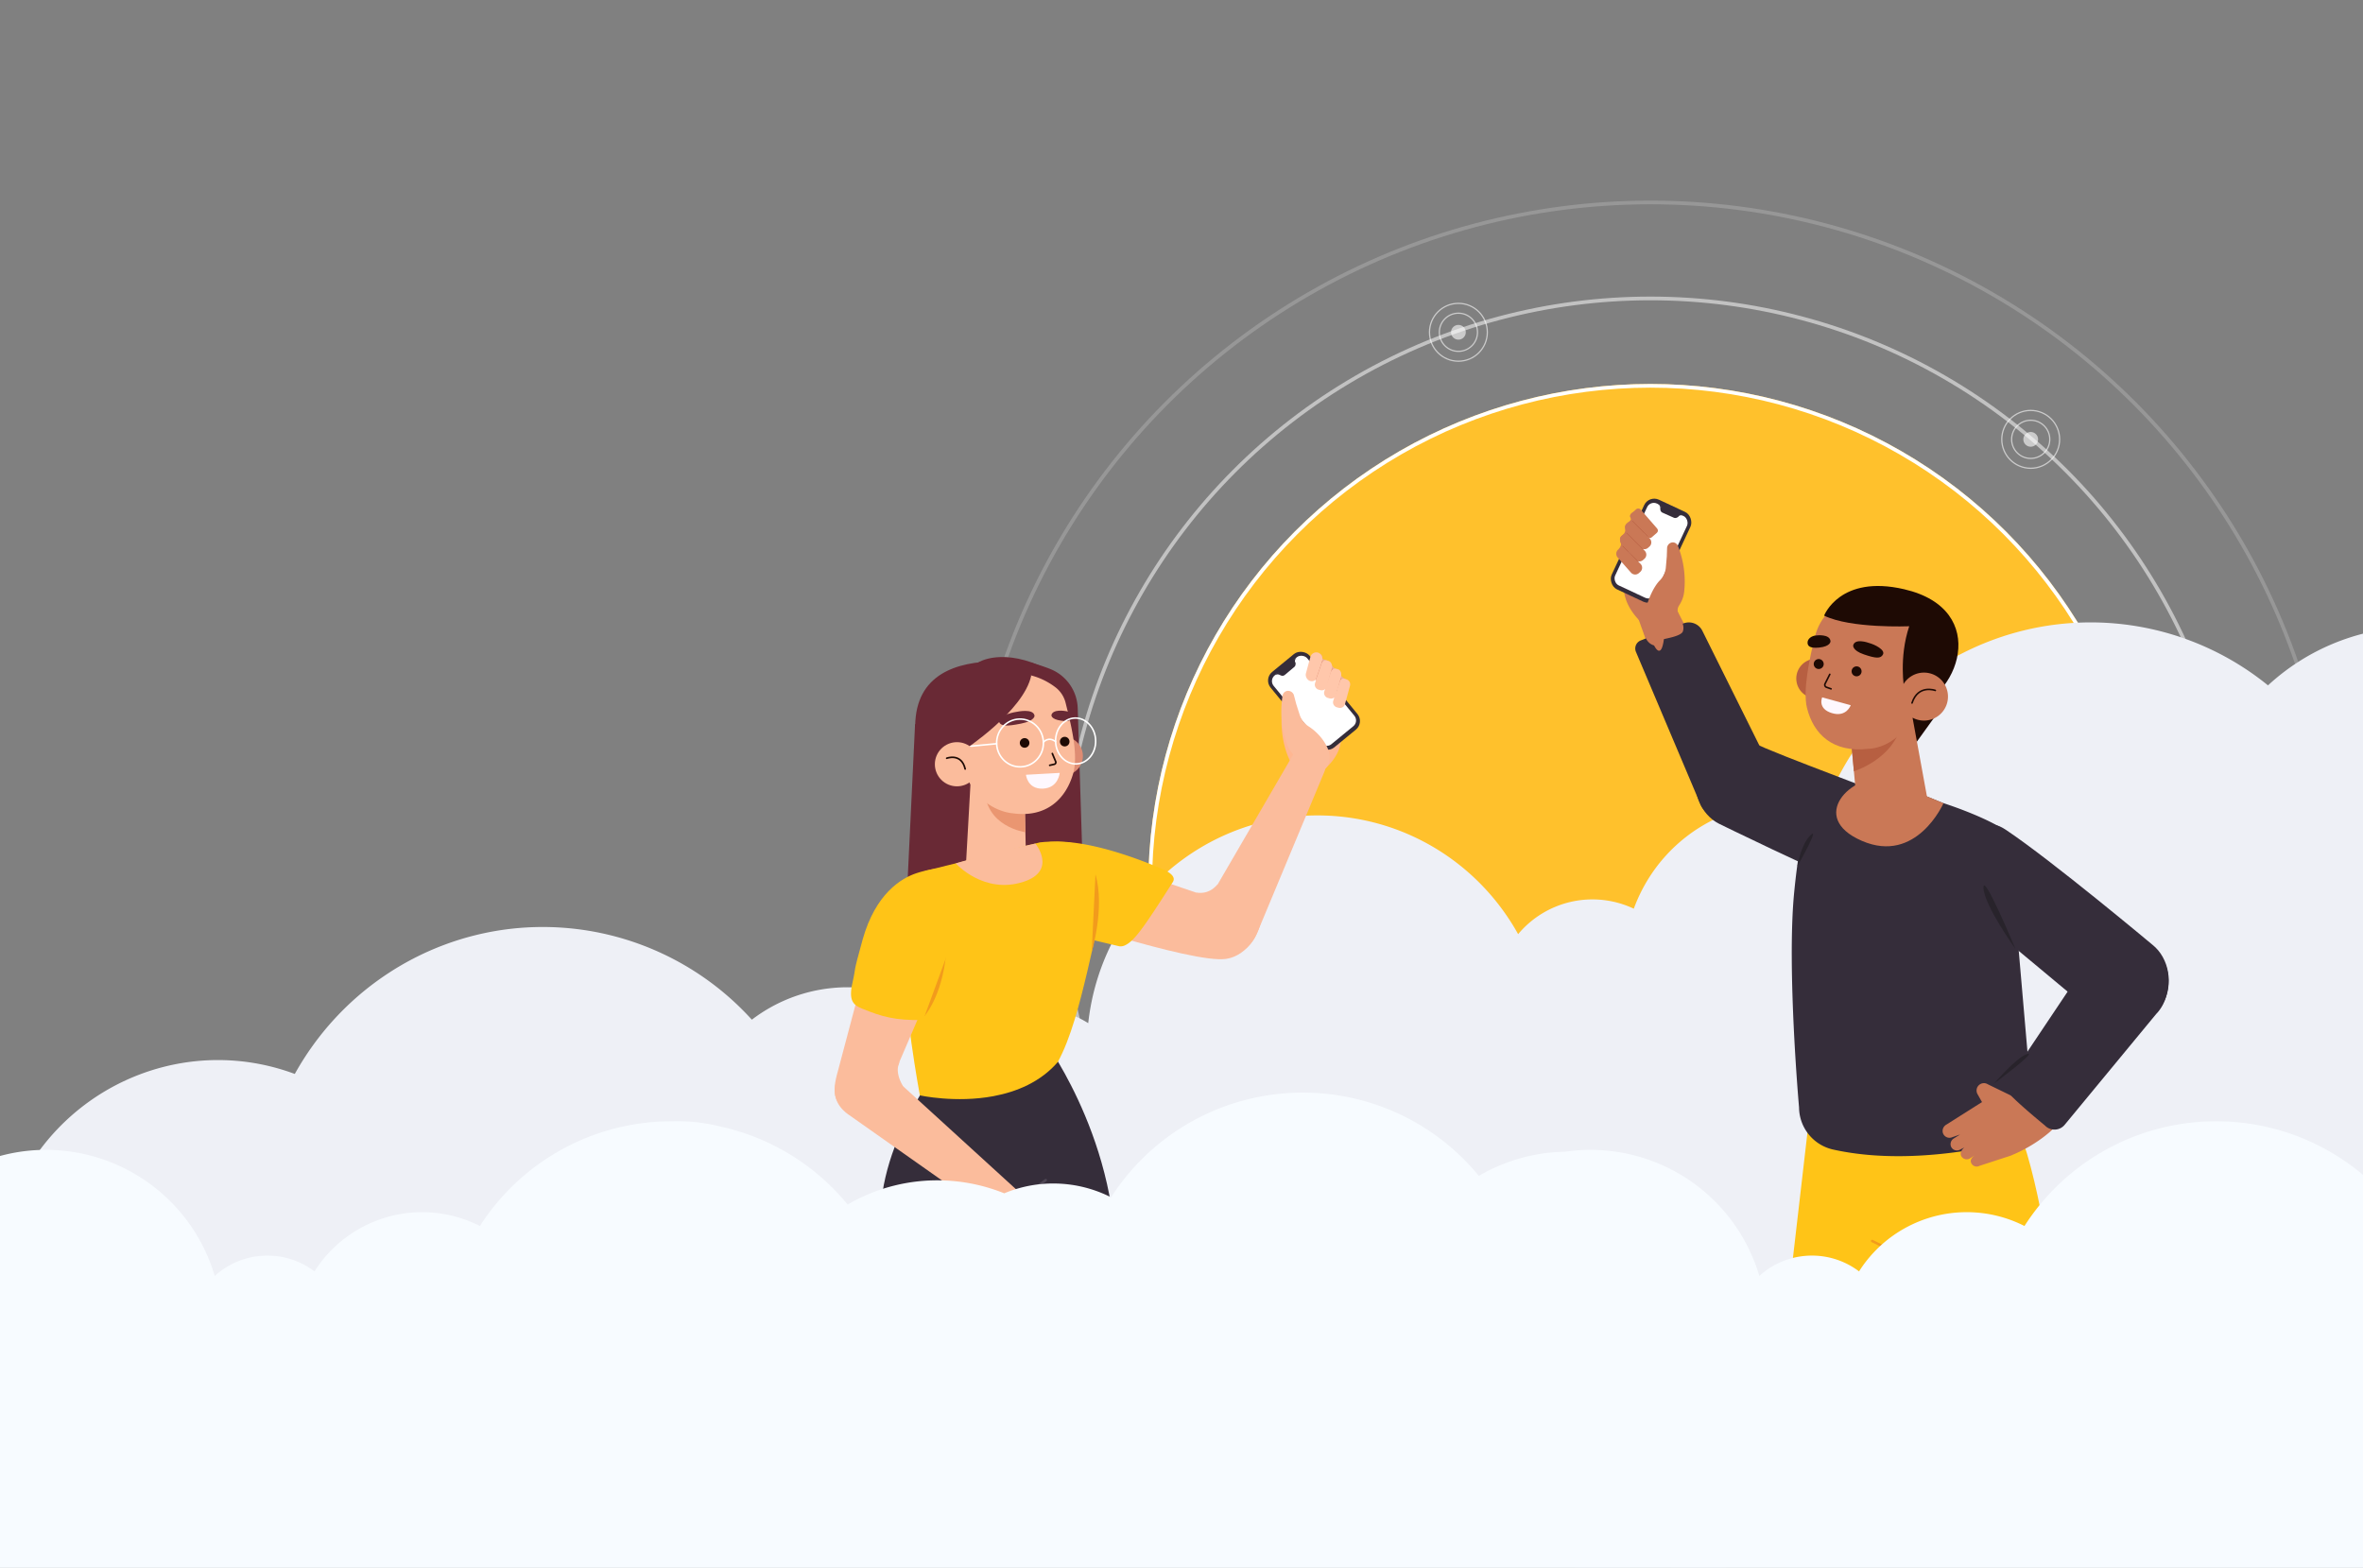 <svg xmlns="http://www.w3.org/2000/svg" xmlns:xlink="http://www.w3.org/1999/xlink" width="1920" height="1274" viewBox="0 0 1920 1274">
  <rect x="0" y="0" width="1920" height="1274" fill="#808080" stroke="none"/>
  <defs>
    <clipPath id="clip-path">
      <rect id="Rectangle_54" data-name="Rectangle 54" width="1920" height="1274" fill="#fff" stroke="#707070" stroke-width="1"/>
    </clipPath>
  </defs>
  <g id="Mask_Group_16" data-name="Mask Group 16" clip-path="url(#clip-path)">
    <g id="Group_227" data-name="Group 227" transform="translate(1)">
      <g id="Group_225" data-name="Group 225">
        <g id="Ellipse_48" data-name="Ellipse 48" transform="translate(932 312)" fill="#ffc12c" stroke="#fff" stroke-width="3">
          <circle cx="408" cy="408" r="408" stroke="none"/>
          <circle cx="408" cy="408" r="406.5" fill="none"/>
        </g>
        <g id="Ellipse_49" data-name="Ellipse 49" transform="translate(861 241)" fill="none" stroke="#fff" stroke-width="3" opacity="0.522">
          <circle cx="479" cy="479" r="479" stroke="none"/>
          <circle cx="479" cy="479" r="477.5" fill="none"/>
        </g>
        <g id="Ellipse_50" data-name="Ellipse 50" transform="translate(783 163)" fill="none" stroke="#fff" stroke-width="3" opacity="0.184">
          <circle cx="557" cy="557" r="557" stroke="none"/>
          <circle cx="557" cy="557" r="555.5" fill="none"/>
        </g>
        <g id="Group_223" data-name="Group 223" transform="translate(0 5)">
          <g id="Ellipse_51" data-name="Ellipse 51" transform="translate(1160 241)" fill="none" stroke="#fff" stroke-width="1" opacity="0.587">
            <circle cx="24" cy="24" r="24" stroke="none"/>
            <circle cx="24" cy="24" r="23.5" fill="none"/>
          </g>
          <g id="Ellipse_52" data-name="Ellipse 52" transform="translate(1168 249)" fill="none" stroke="#fff" stroke-width="1" opacity="0.587">
            <circle cx="16" cy="16" r="16" stroke="none"/>
            <circle cx="16" cy="16" r="15.5" fill="none"/>
          </g>
          <circle id="Ellipse_53" data-name="Ellipse 53" cx="6" cy="6" r="6" transform="translate(1178 259)" fill="#fff" opacity="0.587"/>
        </g>
        <g id="Group_224" data-name="Group 224" transform="translate(465 92)">
          <g id="Ellipse_54" data-name="Ellipse 54" transform="translate(1160 241)" fill="none" stroke="#fff" stroke-width="1" opacity="0.587">
            <circle cx="24" cy="24" r="24" stroke="none"/>
            <circle cx="24" cy="24" r="23.5" fill="none"/>
          </g>
          <g id="Ellipse_55" data-name="Ellipse 55" transform="translate(1168 249)" fill="none" stroke="#fff" stroke-width="1" opacity="0.587">
            <circle cx="16" cy="16" r="16" stroke="none"/>
            <circle cx="16" cy="16" r="15.5" fill="none"/>
          </g>
          <circle id="Ellipse_56" data-name="Ellipse 56" cx="6" cy="6" r="6" transform="translate(1178 259)" fill="#fff" opacity="0.587"/>
        </g>
      </g>
      <path id="Unión_1" data-name="Unión 1" d="M9.771,794.347,0,514.555a123.669,123.669,0,0,1,30.145,1.779c40.15-81.589,133.271-120.976,218.73-92.518,34.019-66.574,97.405-112.639,170.532-123.93a229.373,229.373,0,0,1,199.206,66.839,128.19,128.19,0,0,1,173.865,10.3,78.63,78.63,0,0,1,99.494-17.043c7.3-98.105,88.146-175.412,186.808-175.412,65.278-.03,125.861,34.4,159.886,90.865a78.7,78.7,0,0,1,93.237-23.983c21.043-64.184,86.775-101.639,151.813-86.5,23.724-71.013,79.53-126.241,150.14-148.583A228.764,228.764,0,0,1,1840.73,51.984a179.373,179.373,0,0,1,230.6-18.489c16.024-3.594,25.742-5.635,27.439-5.991l.34-.142-.073.721,25.227,729.482Z" transform="matrix(0.999, 0.035, -0.035, 0.999, 4.738, 440.557)" fill="#eef0f6"/>
      <g id="Group_226" data-name="Group 226" transform="translate(4)">
        <g id="Grupo_479" data-name="Grupo 479" transform="translate(-2.821 -3.214)">
          <g id="Grupo_109" data-name="Grupo 109" transform="translate(1106.496 1172) rotate(180)">
            <path id="Trazado_406" data-name="Trazado 406" d="M143.315,155.948,142.6,0,0,32.827,12,175.719a35.543,35.543,0,0,0,23.5,30.693,128.4,128.4,0,0,0,18.068,4.722Z" transform="translate(230.205 416.999) rotate(3)" fill="#692935"/>
            <path id="Trazado_407" data-name="Trazado 407" d="M75.149,44.529s-19.275,14.028-56.9-2.765C-16.084,26.442,8.566,0,8.566,0Z" transform="translate(241.087 582.117) rotate(3)" fill="#692935"/>
            <path id="Trazado_408" data-name="Trazado 408" d="M123.115,51.773C118.91,20.18,88.134-2.915,54.894.3S-2.807,31.834.26,63.559,32.76,118.4,66,115.183,129.166,97.239,123.115,51.773Z" transform="translate(244.522 512.799) rotate(3)" fill="#692935"/>
            <path id="Trazado_409" data-name="Trazado 409" d="M30.12,9.693a15.647,15.647,0,1,0-8.51,20.428A15.647,15.647,0,0,0,30.12,9.693Z" transform="translate(229.636 538.025) rotate(3)" fill="#de8c73"/>
            <path id="Trazado_410" data-name="Trazado 410" d="M5.174,71.245,0,2.04,50.3,0l-.385,102.628Z" transform="translate(274.614 445.295) rotate(3)" fill="#fbbc9c"/>
            <path id="Trazado_411" data-name="Trazado 411" d="M0,0S33.777,2.708,34.862,34.715L1.543,20.834Z" transform="translate(275.512 492.558) rotate(3)" fill="#ea9671"/>
            <path id="Trazado_412" data-name="Trazado 412" d="M18.7,104.083A22.845,22.845,0,0,1,10,91.795C5.582,77.181-2.808,51.5.938,35.168,5.809,13.937,21.1-2.263,48.589.259c0,0,32.66.138,43.275,40.463C108.772,104.974,55.087,129.262,18.7,104.083Z" transform="translate(237.58 505.168) rotate(3)" fill="#fbbc9c"/>
            <path id="Trazado_413" data-name="Trazado 413" d="M3.22,9.648.079,3.117A1.636,1.636,0,0,1,1.06,1.083L4.836,0" transform="translate(250.918 546.661) rotate(3)" fill="none" stroke="#1e0a04" stroke-linecap="round" stroke-linejoin="round" stroke-width="1.353"/>
            <path id="Trazado_414" data-name="Trazado 414" d="M14.383,11.623S1.309,15.264.011,9.216c0,0-.778-4.114,10.676-7.037S26.82-.9,28.622,2.772,20.617,10.452,14.383,11.623Z" transform="translate(268.565 578.055) rotate(3)" fill="#692935"/>
            <path id="Trazado_415" data-name="Trazado 415" d="M6.258,8.159S16.086,9.327,17,4.332c0,0,.548-3.411-8.069-4.2C2.656-.436.463.847.052,3.137-.435,5.851,2.571,8.023,6.258,8.159Z" transform="translate(237.599 582.583) rotate(3)" fill="#692935"/>
            <g id="Grupo_99" data-name="Grupo 99" transform="translate(248.337 527.198) rotate(3)">
              <path id="Trazado_416" data-name="Trazado 416" d="M0,13.576l27.3-2.955S25.6-1.134,12.943.089C.361,1.3,0,13.576,0,13.576Z" fill="#fef8fe"/>
            </g>
            <path id="Trazado_420" data-name="Trazado 420" d="M7.731,3.2A3.9,3.9,0,1,0,4.59,7.729,3.9,3.9,0,0,0,7.731,3.2Z" transform="translate(272.464 561.016) rotate(3)" fill="#1e0a04"/>
            <path id="Trazado_421" data-name="Trazado 421" d="M7.731,3.2A3.9,3.9,0,1,0,4.589,7.73,3.9,3.9,0,0,0,7.731,3.2Z" transform="translate(239.888 562.078) rotate(3)" fill="#1e0a04"/>
            <g id="Grupo_100" data-name="Grupo 100" transform="translate(219.72 540.942) rotate(3)">
              <ellipse id="Elipse_17" data-name="Elipse 17" cx="19.419" cy="19.003" rx="19.419" ry="19.003" transform="translate(78.617 0) rotate(85.138)" fill="none" stroke="#fff" stroke-linecap="round" stroke-linejoin="round" stroke-width="1.258"/>
              <path id="Trazado_422" data-name="Trazado 422" d="M.078,20.013C-.8,9.752,5.762.816,14.723.052s16.934,6.941,17.809,17.2-5.685,19.2-14.647,19.961S.95,30.276.078,20.013Z" transform="translate(0 6.3)" fill="none" stroke="#fff" stroke-linecap="round" stroke-linejoin="round" stroke-width="1.258"/>
              <path id="Trazado_423" data-name="Trazado 423" d="M9.862,0S6.089,5.19,0,.983" transform="translate(32.531 22.571)" fill="none" stroke="#fff" stroke-linecap="round" stroke-linejoin="round" stroke-width="1.258"/>
              <line id="Línea_17" data-name="Línea 17" y1="3.141" x2="21.129" transform="translate(80.263 16.208)" fill="none" stroke="#fff" stroke-linecap="round" stroke-linejoin="round" stroke-width="1.258"/>
            </g>
            <path id="Trazado_424" data-name="Trazado 424" d="M51.65,0S4.442,34.544,0,63.616c0,0,17.641,19.122,52.014-10.982S51.65,0,51.65,0Z" transform="translate(274.092 556.377) rotate(3)" fill="#692935"/>
            <g id="Grupo_101" data-name="Grupo 101" transform="translate(307.146 521.141) rotate(3)">
              <circle id="Elipse_18" data-name="Elipse 18" cx="17.942" cy="17.942" r="17.942" transform="matrix(0.738, 0.675, -0.675, 0.738, 24.216, 0)" fill="#fbbc9c"/>
              <path id="Trazado_425" data-name="Trazado 425" d="M15.433,7.929S3.72,13.131,0,0" transform="translate(18.476 21.858)" fill="none" stroke="#1e0a04" stroke-linecap="round" stroke-linejoin="round" stroke-width="1.353"/>
            </g>
            <path id="Trazado_426" data-name="Trazado 426" d="M194.081,186.544c-4.573,70.385-60.3,131.441-60.3,131.441l-26.365.676-1.032.019-3.442,3.7-23.51-3.212-11.609.212.264-1.76L55.7,315.93C69.76,333.362.716,249.108,3.158,139.017L0,0H87.1L99.192,125.338,117.674,0h83.867S196.928,142.72,194.081,186.544Z" transform="translate(199.006)" fill="#352d3a"/>
            <path id="Trazado_427" data-name="Trazado 427" d="M0,84.528,31.074,61.179,39.2,0" transform="translate(258.996 125.339)" fill="none" stroke="#4e4654" stroke-linecap="round" stroke-linejoin="round" stroke-width="2.029"/>
            <path id="Trazado_428" data-name="Trazado 428" d="M181.555,38.544S57.14-3.668,29.324.258C11.622,2.754-1.022,23.034.065,40.878L2.289,28.3c1,16.374-6.118,10.638,10.242,11.851L144.309,85.087Z" transform="translate(83.253 389.337)" fill="#fbbc9c"/>
            <path id="Trazado_429" data-name="Trazado 429" d="M83.863,69.216V50.041l48.12-34.952c3.424-5.116-42.009-4.876-48.12-5.622L44.23.063a8.157,8.157,0,0,0-4.286.62C32.179,4.092,24.784,14.562.8,52.146c-2.713,4.25,2.065,7.3,5.487,9.348,0,0,52.836,24.386,89.821,23.573S85.763,60.191,88.182,57.836l-4.319,4.181" transform="translate(154.99 399.801)" fill="#ffc417"/>
            <g id="Grupo_102" data-name="Grupo 102" transform="translate(14.433 535.907)">
              <path id="Trazado_430" data-name="Trazado 430" d="M46.019,14.621s10,17.726,6.027,44.9a4.684,4.684,0,0,1-3.606,4.017h0a5.028,5.028,0,0,1-5.774-3.915l-1.733-6.611-6.3,33.454a4.57,4.57,0,0,1-4.969,3.965h0a5.163,5.163,0,0,1-4.44-4.2l-.546-2.82-1.146,4.853a4.229,4.229,0,0,1-4.876,3.2h0a4.806,4.806,0,0,1-3.791-4.494l-.171-3.388L14.033,84.9a3.209,3.209,0,0,1-3.426,1.743h0a3.645,3.645,0,0,1-2.9-3.19l-.586-5.106-.74.746a3.3,3.3,0,0,1-3.556.745h0A4.1,4.1,0,0,1,0,76.317L4.587,32.754c.368-14,12.119-25.416,21.945-30.713C27.066,1.752,31.028.2,31.614,0Z" fill="#ffb792"/>
              <line id="Línea_18" data-name="Línea 18" y1="25.062" x2="3.614" transform="translate(24.671 58.345)" fill="#efb095"/>
              <line id="Línea_19" data-name="Línea 19" y1="26.11" x2="4.058" transform="translate(14.689 57.468)" fill="#efb095"/>
              <line id="Línea_20" data-name="Línea 20" y1="23.302" x2="3.622" transform="translate(7.285 55.518)" fill="#efb095"/>
              <path id="Trazado_431" data-name="Trazado 431" d="M17.653,19.286S2.484,13.406,0,0" transform="translate(23.279 33.721)" fill="#efb095"/>
            </g>
            <g id="Grupo_103" data-name="Grupo 103" transform="translate(31.437 391.625)">
              <path id="Trazado_432" data-name="Trazado 432" d="M19.482,176.076,100.305,37.121A25.068,25.068,0,0,0,90.768,2.465h0C77.654-4.748,61.623,4.836,55.935,18.681L1.185,149.954a16.371,16.371,0,0,0,7.69,20.659Z" fill="#fbbc9c"/>
            </g>
            <path id="Trazado_433" data-name="Trazado 433" d="M146.242,185.542l-92.814,23.1s-25.024,3.191-38.381-4.727S0,176.967,0,176.967s5.877-35.054,15.047-73.577C21.27,77.244,28.42,49.4,38.945,30.125,53.1,13.82,72.4,5.936,91.244,2.4c30.746-5.764,59.778.644,59.778.644s14.4,77.568,12.15,112.7S147.639,184.6,147.639,184.6" transform="translate(210.243 275.671)" fill="#ffc417"/>
            <path id="Trazado_434" data-name="Trazado 434" d="M3.348,0S-5.024,36.743,4.709,63.227" transform="translate(218.291 394.96) rotate(4.012)" fill="#f29b1c"/>
            <path id="Trazado_448" data-name="Trazado 448" d="M1.355,0s-6.021,21.009,7.32,54.353" transform="matrix(0.891, 0.454, -0.454, 0.891, 356.849, 341.868)" fill="#f29b1c"/>
            <path id="Trazado_435" data-name="Trazado 435" d="M5.756,33.607S-12.2,11.614,15.317,2.588c32.4-10.63,55.142,14.925,55.142,14.925L41.911,25.835Z" transform="translate(261.64 449.716)" fill="#fbbc9c"/>
            <path id="Trazado_436" data-name="Trazado 436" d="M1.425,129.552,50.711,14.932C54.362,3.982,63.087-1.3,74.522.273L79.4,4.323c14.42,1.985,14.02,14.71,10.078,28.716L58.03,151.562c-3.958,14.071-22.175,16.765-36.444,13.594h0a27.546,27.546,0,0,1-20.161-35.6Z" transform="translate(338.699 264.229)" fill="#fbbc9c"/>
            <g id="Grupo_104" data-name="Grupo 104" transform="translate(325.263 312.864)">
              <path id="Trazado_437" data-name="Trazado 437" d="M7.316,115.792c-2.6,12.681,21.873,5.667,28.127,3.6C47.767,115.327,68.767,102.86,79.275,65.3c8.383-29.962,4.992-20.722,8.243-35.082S86.888,12.28,79.9,9.407C63.371,2.612,52.9-.329,30.059.029L0,81.977S9.917,103.111,7.316,115.792Z" transform="translate(3.259 27.031)" fill="#ffc417"/>
              <path id="Trazado_438" data-name="Trazado 438" d="M36.215,1.171,20.59,0,0,56.264" fill="#ffc417"/>
            </g>
            <g id="Grupo_107" data-name="Grupo 107" transform="translate(224.501 126.86)">
              <g id="Grupo_105" data-name="Grupo 105">
                <path id="Trazado_439" data-name="Trazado 439" d="M59.2,74.915s-24.84-3.582-45.111-22.1a4.683,4.683,0,0,1-1.3-5.239h0a5.025,5.025,0,0,1,6.479-2.585l6.445,2.272L1.548,23.281a4.569,4.569,0,0,1-.5-6.338h0A5.16,5.16,0,0,1,7.02,15.622L9.66,16.75,6.284,13.08a4.232,4.232,0,0,1,.083-5.833h0a4.807,4.807,0,0,1,5.847-.618l2.9,1.76-.722-1.282a3.206,3.206,0,0,1,.477-3.813h0a3.646,3.646,0,0,1,4.266-.61l4.556,2.379-.2-1.032A3.3,3.3,0,0,1,24.865.67h0a3.866,3.866,0,0,1,4.377.019l33.62,27.836C74.245,36.681,77.11,52.813,75.987,63.917c-.06.6-1,4.753-1.161,5.353Z" fill="#fbbc9c"/>
                <line id="Línea_21" data-name="Línea 21" x2="18.724" y2="17.046" transform="translate(9.66 16.75)" fill="none" stroke="#ea9671" stroke-miterlimit="10" stroke-width="1.122"/>
                <line id="Línea_22" data-name="Línea 22" x2="19.343" y2="18.001" transform="translate(15.115 8.389)" fill="none" stroke="#ea9671" stroke-miterlimit="10" stroke-width="1.122"/>
                <line id="Línea_23" data-name="Línea 23" x2="17.262" y2="16.065" transform="translate(23.207 4.927)" fill="none" stroke="#ea9671" stroke-miterlimit="10" stroke-width="1.122"/>
              </g>
              <g id="Grupo_106" data-name="Grupo 106" transform="translate(46.847 44.082)">
                <path id="Trazado_440" data-name="Trazado 440" d="M0,20.723,118.74,129.082a25.07,25.07,0,0,0,35.89-2h0c7.734-14.652,5.161-26.739-7.168-35.223L17.055,0Z" fill="#fbbc9c"/>
              </g>
            </g>
            <g id="Grupo_108" data-name="Grupo 108" transform="translate(0 555.651)">
              <rect id="Rectángulo_43" data-name="Rectángulo 43" width="40.959" height="79.402" rx="9" transform="translate(0 25.982) rotate(-39.358)" fill="#352d3a"/>
              <rect id="Rectángulo_44" data-name="Rectángulo 44" width="35.302" height="72.447" rx="6" transform="translate(4.393 26.876) rotate(-39.358)" fill="#fff"/>
            </g>
            <path id="Trazado_446" data-name="Trazado 446" d="M0,12.3,1.541,5A6.3,6.3,0,0,1,11.35,1.165l6.189,4.389-2.224-.161a17.078,17.078,0,0,0-13.159,4.8Z" transform="translate(119.256 437.92)" fill="#fbbc9c"/>
            <path id="Trazado_447" data-name="Trazado 447" d="M0,0,6.554,3.551a6.3,6.3,0,0,1,.892,10.495L2.822,20.893,3.756,17.8C5.481,13.232,3.675,6.987,1.4,2.666Z" transform="translate(374.761 285.751)" fill="#fbbc9c"/>
            <path id="Trazado_441" data-name="Trazado 441" d="M24.426,50.619a17.867,17.867,0,0,0-7.371-9.567C3.388,32.26-8.022,12.367,7.369,3.908c.1-.053,5.372,4.58,5.47,4.527C13.373,8.146,9.468-8.973,17.92,6.4L29.006,17.648a25.685,25.685,0,0,1,5.888,9.316A80.922,80.922,0,0,1,38.352,65.91a4.683,4.683,0,0,1-3.606,4.017h0a5.025,5.025,0,0,1-5.774-3.914L27.239,59.4Z" transform="translate(28.244 537.429)" fill="#fbbc9c"/>
            <path id="Trazado_442" data-name="Trazado 442" d="M.429,6.424S3.566,7.995,4.047,9.486s-.465,4.375,3.475,4.822c2.1.24,4.9,4.062,4.77,4.817-.18,1.031.819.166,1.355,1.066,1.481,2.5,5.638,1.19,5.633,3.886-.01,5.185,10.712,4.352,7.372-7.659S8.67,0,8.67,0L0,4.335Z" transform="translate(15.002 610.558)" fill="#efb095"/>
            <rect id="Rectángulo_45" data-name="Rectángulo 45" width="9.927" height="23.956" rx="4.963" transform="translate(39.343 614.114) rotate(15.259)" fill="#ffc7ab"/>
            <line id="Línea_24" data-name="Línea 24" y1="15.648" x2="5.375" transform="translate(19.072 601.925)" fill="none" stroke="#de8c73" stroke-linecap="round" stroke-miterlimit="10" stroke-width="0.4"/>
            <line id="Línea_25" data-name="Línea 25" y1="16.43" x2="5.644" transform="translate(26.166 608.881)" fill="none" stroke="#de8c73" stroke-linecap="round" stroke-miterlimit="10" stroke-width="0.4"/>
            <line id="Línea_26" data-name="Línea 26" y1="15.648" x2="5.375" transform="translate(34.102 616.004)" fill="none" stroke="#de8c73" stroke-linecap="round" stroke-miterlimit="10" stroke-width="0.4"/>
            <path id="Trazado_443" data-name="Trazado 443" d="M10.823.531,9.432.151A4.241,4.241,0,0,0,4.223,3.128L.151,18.052a4.242,4.242,0,0,0,2.977,5.209l1.391.38c2.26.617,3.469-.658,4.085-2.918L13.8,5.74A4.245,4.245,0,0,0,10.823.531Z" transform="translate(11.608 593.53)" fill="#ffc7ab"/>
            <path id="Trazado_445" data-name="Trazado 445" d="M10.849.529,9.458.151A4.242,4.242,0,0,0,4.249,3.126L.177,18.053c-.617,2.26.406,5.218,2.668,5.835l1.391.38c2.26.617,3.827-.981,4.444-3.241L13.827,5.739A4.245,4.245,0,0,0,10.849.529Z" transform="translate(26.379 607.845)" fill="#ffc7ab"/>
            <path id="Trazado_444" data-name="Trazado 444" d="M10.85.531,9.459.151A4.242,4.242,0,0,0,4.25,3.128L.177,18.052c-.617,2.262.4,5.209,2.664,5.826l1.393.378c2.26.617,4.062-1.654,4.679-3.914l4.912-14.6A4.242,4.242,0,0,0,10.85.531Z" transform="translate(18.849 601.133)" fill="#ffc7ab"/>
          </g>
          <path id="Trazado_1041" data-name="Trazado 1041" d="M0,0A1.075,1.075,0,0,1,.61-1.09a27.091,27.091,0,0,1,6.78-.593A32.6,32.6,0,0,1,15.258-1C15.872-.82,16,0,16,0V2a3,3,0,0,1-3,3H3A3,3,0,0,1,0,2Z" transform="matrix(0.766, -0.643, 0.643, 0.766, 1036.265, 549.727)" fill="#352d3a"/>
          <path id="Trazado_1039" data-name="Trazado 1039" d="M-.265.421,4,0,3.887,3.543A6.185,6.185,0,0,0,2.5,1.357,4.2,4.2,0,0,0-.265.421Z" transform="matrix(0.766, -0.643, 0.643, 0.766, 1033.183, 551.753)" fill="#352d3a"/>
          <path id="Trazado_1040" data-name="Trazado 1040" d="M-.087,3.464l4.353.094L4.018-.193,3.683.424l-.262.695A4,4,0,0,1,2.763,2.2,5.839,5.839,0,0,1-.087,3.464Z" transform="matrix(-0.799, 0.602, -0.602, -0.799, 1053.53, 540.053)" fill="#352d3a"/>
        </g>
        <g id="Grupo_480" data-name="Grupo 480" transform="translate(0.335 -11.411)">
          <g id="Grupo_129" data-name="Grupo 129" transform="translate(1783.808 1191.245) rotate(175.988)">
            <g id="Grupo_120" data-name="Grupo 120">
              <path id="Trazado_449" data-name="Trazado 449" d="M33.209,8.676s-9.717,6.3-21.671,34.091A5.164,5.164,0,0,0,12.6,48.62l-4.231.971c2.092,1.974,1.9-.437,0,0l5.44-5.206L.429,79.429A5.036,5.036,0,0,0,2.8,86.018h0A5.683,5.683,0,0,0,9.4,84.637l2.139-2.331L9.814,87.524a4.66,4.66,0,0,0,2.729,5.82h0A5.3,5.3,0,0,0,18.7,91.313l2.115-3.085-.145,1.616c-.14,1.572.5-4.768,1.943-4.206L23.9,83.829c1.587.617,2.672-5.577,3.765-6.973l3.267-10.909-1.111,8.317c.331,1.412,2.828-4.712,4.283-4.437l1.427,4.437c1.695.321,2.048-4.929,2.959-6.442L59.621,46.346c7.734-13.355,3.289-30.855-2.876-41.5C56.409,4.27,53.585.529,53.15,0Z" transform="matrix(0.927, -0.375, 0.375, 0.927, 346.592, 715.384)" fill="#ca7856"/>
              <line id="Línea_27" data-name="Línea 27" y1="25.613" x2="11.07" transform="matrix(0.927, -0.375, 0.375, 0.927, 378.528, 763.627)" fill="none" stroke="#ea9671" stroke-miterlimit="10" stroke-width="1.163"/>
              <line id="Línea_28" data-name="Línea 28" y1="26.853" x2="11.257" transform="matrix(0.927, -0.375, 0.375, 0.927, 388.878, 764.495)" fill="none" stroke="#ea9671" stroke-miterlimit="10" stroke-width="1.163"/>
              <line id="Línea_29" data-name="Línea 29" y1="10.195" x2="6.065" transform="matrix(0.927, -0.375, 0.375, 0.927, 402.569, 761.868)" fill="none" stroke="#ea9671" stroke-miterlimit="10" stroke-width="1.163"/>
              <g id="Grupo_110" data-name="Grupo 110" transform="matrix(0.927, -0.375, 0.375, 0.927, 309.276, 550.773)">
                <path id="Trazado_450" data-name="Trazado 450" d="M3.164,193.64,0,27.064A27.628,27.628,0,0,1,28.952.033h0C45.428.828,50.265,43.925,47.615,60.2L32.655,195.87Z" fill="#ca7856"/>
              </g>
              <g id="Grupo_111" data-name="Grupo 111" transform="matrix(0.927, -0.375, 0.375, 0.927, 338.606, 740.143)">
                <rect id="Rectángulo_46" data-name="Rectángulo 46" width="41.506" height="80.463" rx="9" transform="matrix(0.628, 0.778, -0.778, 0.628, 62.633, 0)" fill="#352d3a"/>
                <rect id="Rectángulo_47" data-name="Rectángulo 47" width="35.774" height="73.415" rx="6" transform="matrix(0.628, 0.778, -0.778, 0.628, 61.69, 4.444)" fill="#fff"/>
              </g>
              <path id="Trazado_456" data-name="Trazado 456" d="M189.356,316.967,248.737,0h-97.8L119.093,171.891,95.843,0H0S.354,270.72,39.935,299.722Z" transform="translate(105.569)" fill="#ffc417"/>
              <line id="Línea_33" data-name="Línea 33" x2="30.66" y2="17.876" transform="translate(224.662 171.89)" fill="#061f44" stroke="#f29b1c" stroke-linecap="round" stroke-miterlimit="10" stroke-width="2"/>
              <line id="Línea_34" data-name="Línea 34" x1="21.892" y2="10.497" transform="translate(165.201 272.932)" fill="#a94d4b" stroke="#b75f41" stroke-linecap="round" stroke-miterlimit="10" stroke-width="0.4"/>
              <line id="Línea_35" data-name="Línea 35" x1="21.273" y2="12.16" transform="translate(161.233 261.923)" fill="#a94d4b" stroke="#b75f41" stroke-linecap="round" stroke-miterlimit="10" stroke-width="0.4"/>
              <line id="Línea_36" data-name="Línea 36" x1="17.634" y2="9.216" transform="translate(155.532 254.568)" fill="#a94d4b" stroke="#b75f41" stroke-linecap="round" stroke-miterlimit="10" stroke-width="0.4"/>
              <path id="Trazado_457" data-name="Trazado 457" d="M33.228,6.669c11.96-10.329,27.239-8.158,37.4,3.054,29.1,32.107,80.947,98.967,80.947,98.967,10.165,13.39,8.569,34.315-3.609,47.319h0c-13.192,14.088-40.537,14.147-50.917-.964C87.844,141.646,8.507,59.9,1.863,50.177-7.415,36.594,20.32,17.82,33.228,6.669Z" transform="matrix(0.927, -0.375, 0.375, 0.927, 174.469, 492.79)" fill="#352d3a"/>
              <g id="Grupo_113" data-name="Grupo 113" transform="translate(117.583 256.245)">
                <g id="Grupo_112" data-name="Grupo 112">
                  <path id="Trazado_459" data-name="Trazado 459" d="M55.787,284.672S20.319,270.766,3.344,256.3c-3.021-2.575-.5-9.216.41-13.076L0,9.925s89.358-22.26,164.025-.1a35.35,35.35,0,0,1,25.37,36.087s2.129,113.529-8.311,174.848-17.615,61.2-28,69.333c-9.61,7.522-27.6,11.278-39.47,8.435Z" fill="#352d3a"/>
                </g>
                <path id="Trazado_460" data-name="Trazado 460" d="M15.742,32.523,0,24.783,61.384,0l-.67,49.067Z" transform="translate(55.788 259.889)" fill="#352d3a"/>
              </g>
              <g id="Grupo_116" data-name="Grupo 116" transform="translate(151.406 508.786)">
                <path id="Trazado_462" data-name="Trazado 462" d="M16.2,39.814l-16.2-8S25.28-16.437,68.287,5.906,72.636,61.2,45.2,54.9Z" transform="translate(21.194)" fill="#ca7856"/>
                <path id="Trazado_463" data-name="Trazado 463" d="M0,32.282,26.854,0l1.791,27.32Z" transform="translate(16.342 78.493)" fill="#1e0a04"/>
                <path id="Trazado_464" data-name="Trazado 464" d="M1.539,9.214A16.064,16.064,0,1,1,9.214,30.6,16.064,16.064,0,0,1,1.539,9.214Z" transform="translate(101.336 124.029)" fill="#b75f41"/>
                <path id="Trazado_465" data-name="Trazado 465" d="M59.2,73.032,57.719,0,0,10.4,11.8,116.517Z" transform="translate(33.425 20.571)" fill="#ca7856"/>
                <path id="Trazado_466" data-name="Trazado 466" d="M43.013,0S1.607,9.447,0,46.838L43.63,29.05Z" transform="translate(48.999 62.756)" fill="#b75f41"/>
                <path id="Trazado_467" data-name="Trazado 467" d="M55.845,123.064c15.322-2.432,27.762-13.667,32.68-28.381C94.187,77.739,101.768,51.214,99.3,36.847,95.493,14.637,80.447-1.232,52.067.075c0,0-32.186-3.146-47.22,43.1C-12.939,97.885,21.436,128.522,55.845,123.064Z" transform="translate(27.152 80.087)" fill="#ca7856"/>
                <g id="Grupo_114" data-name="Grupo 114" transform="translate(61.421 110.011)">
                  <path id="Trazado_468" data-name="Trazado 468" d="M.2,11.849l4.441-7.5A2.035,2.035,0,0,0,3.629,1.576L0,0" transform="translate(44.413 20.856)" fill="none" stroke="#1e0a04" stroke-linecap="round" stroke-linejoin="round" stroke-width="1.283"/>
                  <path id="Trazado_469" data-name="Trazado 469" d="M11.33,12.448s10.714,4.826,12.657-1.1c0,0,1.231-4.037-8.193-8S2.381-1.188.333,2.31,6.146,10.71,11.33,12.448Z" transform="translate(0 43.553)" fill="#1e0a04"/>
                  <path id="Trazado_470" data-name="Trazado 470" d="M10.947,10S.009,10.628,0,4.469c0,0,.075-4.2,9.616-4.455C16.562-.172,18.7,1.569,18.7,4.39,18.692,7.736,14.991,10.136,10.947,10Z" transform="translate(42.155 54.986)" fill="#1e0a04"/>
                  <path id="Trazado_471" data-name="Trazado 471" d="M.256,2.632a4.042,4.042,0,1,1,2.375,5.2,4.042,4.042,0,0,1-2.375-5.2Z" transform="translate(18.673 29.559)" fill="#1e0a04"/>
                  <path id="Trazado_472" data-name="Trazado 472" d="M.256,2.631a4.043,4.043,0,1,1,2.375,5.2,4.043,4.043,0,0,1-2.375-5.2Z" transform="translate(48.953 37.644)" fill="#1e0a04"/>
                  <path id="Trazado_473" data-name="Trazado 473" d="M22.69,14.476,0,6.476s4.147-9.783,15.781-5.3S22.69,14.476,22.69,14.476Z" transform="translate(29.394)" fill="#fef8fe"/>
                </g>
                <path id="Trazado_474" data-name="Trazado 474" d="M46.511,17.386s2.775,25.68-7.6,50.632c0,0,47.58,1.346,68.388,13.454,0,0-15.171,32.561-66.336,16.855C-29.1,76.819,3.158,5.552,45.539,0Z" transform="translate(0 109.152)" fill="#1e0a04"/>
                <g id="Grupo_115" data-name="Grupo 115" transform="translate(11.447 99.817)">
                  <path id="Trazado_475" data-name="Trazado 475" d="M1.869,11.181a19.494,19.494,0,1,1,9.313,25.948A19.494,19.494,0,0,1,1.869,11.181Z" fill="#ca7856"/>
                  <path id="Trazado_476" data-name="Trazado 476" d="M0,8.857S13.539,15,19.6,0" transform="translate(9.968 14.992)" fill="none" stroke="#1e0a04" stroke-linecap="round" stroke-linejoin="round" stroke-width="1.283"/>
                </g>
              </g>
              <path id="Trazado_477" data-name="Trazado 477" d="M89.537,35.609l-30.4,16.373,3.18,6.683a5.978,5.978,0,0,1-8.93,7.391L31.935,53.7l-6.159,3.422L0,28.722C16.286,14.1,36.829,7.666,36.829,7.666s1.441-.544,2.177-.776L64.734.447a4.869,4.869,0,0,1,6.331,2.126c.883,1.649,1.242,4.316-3.621,6.932L72.306,6.89a5.061,5.061,0,0,1,6.636,2.321c1.149,2.15-.131,5.056-2.978,7.006L79.7,14.648a5.2,5.2,0,0,1,7.036,2.894,5.389,5.389,0,0,1-2.658,6.533L78.7,26.955l6.421-1.716a5.637,5.637,0,0,1,7.349,3.484,5.846,5.846,0,0,1-2.933,6.886Z" transform="translate(99.25 244.15)" fill="#ca7856"/>
              <g id="Grupo_117" data-name="Grupo 117" transform="translate(0 349.217)">
                <path id="Trazado_478" data-name="Trazado 478" d="M153.841,157.94c-10.26,12.653-17.776,17.961-30.124,8.426C88.355,139.062,11.2,64.659,11.2,64.659-1.545,52.916-3.725,31.388,6.271,15.98h0C17.1-.715,44.845-5.74,58.124,7.712c11.776,11.926,80.034,76.741,88.542,85.4C158.551,105.215,164.919,144.278,153.841,157.94Z" fill="#352d3a"/>
                <line id="Línea_37" data-name="Línea 37" x2="32.979" y2="28.428" transform="translate(119.913 61.788)" fill="#f7931d"/>
              </g>
              <g id="Grupo_119" data-name="Grupo 119" transform="translate(0.268 269.667)">
                <g id="Grupo_118" data-name="Grupo 118">
                  <path id="Trazado_479" data-name="Trazado 479" d="M137.232,40.083c-.194,2.894-4.458,6.151-4.458,6.151L52.088,150.214C41.409,161.9,14.469,146.8,5.12,134.175h0C-4.336,121.4.1,98.351,11.933,87.953L92.4,3.334a10.722,10.722,0,0,1,16.075.606s19.82,18.607,27.01,27.643S137.427,37.189,137.232,40.083Z" fill="#352d3a"/>
                </g>
                <line id="Línea_38" data-name="Línea 38" y1="81.279" x2="63.071" transform="translate(74.688 39.81)" fill="#f7931d"/>
              </g>
              <path id="Trazado_458" data-name="Trazado 458" d="M12.3,184.131l37.171,2.793A7.019,7.019,0,0,0,57,180.3L64.32,45.037S65.31,22.317,25.268,0L0,27.457,1,172.032a12.219,12.219,0,0,0,11.3,12.1Z" transform="matrix(0.927, -0.375, 0.375, 0.927, 292.83, 534.968)" fill="#352d3a"/>
              <path id="Trazado_452" data-name="Trazado 452" d="M28.539,6.826S25.7,8.147,25.19,9.732s-.037,5.4-4.224,5.88a5.652,5.652,0,0,0-4.2,3.4,15.432,15.432,0,0,1-.821,1.958c-1.574,2.654-7.092,1.388-7.087,4.253.011,5.513-11.743,4.99-8.191-7.776S19.779,0,19.779,0l9.216,4.608Z" transform="matrix(0.927, -0.375, 0.375, 0.927, 392.256, 769.471)" fill="#ca7856"/>
              <path id="Trazado_453" data-name="Trazado 453" d="M3.323.562,4.8.16a4.509,4.509,0,0,1,5.54,3.163l4.327,15.865A4.509,4.509,0,0,1,11.5,24.725l-1.478.4c-2.4.656-3.688-.7-4.343-3.1L.16,6.1A4.509,4.509,0,0,1,3.323.562Z" transform="matrix(0.927, -0.375, 0.375, 0.927, 401.957, 746.031)" fill="#ca7856"/>
              <path id="Trazado_454" data-name="Trazado 454" d="M3.325.562,4.8.16a4.509,4.509,0,0,1,5.54,3.163l4.329,15.866c.654,2.4-.43,5.535-2.834,6.191l-1.478.4c-2.4.656-4.319-1.759-4.975-4.162L.16,6.1A4.509,4.509,0,0,1,3.325.562Z" transform="matrix(0.927, -0.375, 0.375, 0.927, 397.822, 756.417)" fill="#ca7856"/>
              <path id="Trazado_455" data-name="Trazado 455" d="M3.323.564,4.8.16a4.51,4.51,0,0,1,5.54,3.164l4.327,15.864c.656,2.4-.432,5.548-2.834,6.2l-1.478.4c-2.4.656-4.068-1.041-4.723-3.443L.16,6.1A4.509,4.509,0,0,1,3.323.564Z" transform="matrix(0.927, -0.375, 0.375, 0.927, 393.073, 766.029)" fill="#ca7856"/>
              <rect id="Rectángulo_48" data-name="Rectángulo 48" width="10.551" height="25.463" rx="2.455" transform="matrix(-0.799, 0.602, -0.602, -0.799, 411.347, 791.497)" fill="#ca7856"/>
              <line id="Línea_30" data-name="Línea 30" x1="5.713" y1="16.633" transform="matrix(0.927, -0.375, 0.375, 0.927, 406.394, 753.861)" fill="#a94d4b" stroke="#b75f41" stroke-linecap="round" stroke-miterlimit="10" stroke-width="0.4"/>
              <line id="Línea_31" data-name="Línea 31" x1="5.999" y1="17.464" transform="matrix(0.927, -0.375, 0.375, 0.927, 401.908, 763.648)" fill="#a94d4b" stroke="#b75f41" stroke-linecap="round" stroke-miterlimit="10" stroke-width="0.4"/>
              <line id="Línea_32" data-name="Línea 32" x1="5.713" y1="16.633" transform="matrix(0.927, -0.375, 0.375, 0.927, 397.187, 773.721)" fill="#a94d4b" stroke="#b75f41" stroke-linecap="round" stroke-miterlimit="10" stroke-width="0.4"/>
              <path id="Trazado_451" data-name="Trazado 451" d="M16.471,58.57a17,17,0,0,1,8.949-7.313C40.178,46.118,65.485,17.175,52.9,5.807c-.081-.074.367-13.689-9.383,1.032-.209.32-13.687-4.138-16.69-1.032-5.994,6.2.893,15.641-6.408,20.227l-.935.588a24.766,24.766,0,0,0-7.59,7.436A78.035,78.035,0,0,0,.02,69.829,4.513,4.513,0,0,0,2.512,74.4h0A4.846,4.846,0,0,0,8.8,72l3.091-5.818Z" transform="matrix(0.927, -0.375, 0.375, 0.927, 347.009, 699.37)" fill="#ca7856"/>
            </g>
            <path id="Trazado_482" data-name="Trazado 482" d="M1.395,22c-9,2,28.5-22,28.5-22S10.4,20,1.395,22Z" transform="translate(117.605 310.5)" fill="#28232b"/>
            <path id="Trazado_483" data-name="Trazado 483" d="M2.165,34.161C-11.81,37.267,46.419,0,46.419,0S16.141,31.055,2.165,34.161Z" transform="translate(111.342 463.429) rotate(-76)" fill="#28232b"/>
            <path id="Trazado_484" data-name="Trazado 484" d="M2.24,15.36C-8.871,17.593,24.963,0,24.963,0S13.352,13.126,2.24,15.36Z" transform="translate(272.76 509.894) rotate(-28.999)" fill="#28232b"/>
          </g>
          <g id="Grupo_479-2" data-name="Grupo 479">
            <path id="Trazado_1042" data-name="Trazado 1042" d="M0,0A1.075,1.075,0,0,1,.61-1.09a27.091,27.091,0,0,1,6.78-.593A32.6,32.6,0,0,1,15.258-1C15.872-.82,16,0,16,0V2a3,3,0,0,1-3,3H3A3,3,0,0,1,0,2Z" transform="translate(1344.804 422.211) rotate(24)" fill="#352d3a"/>
            <path id="Trazado_1043" data-name="Trazado 1043" d="M-.316.226,4,0,3.887,3.543A6.185,6.185,0,0,0,2.5,1.357,5.084,5.084,0,0,0-.316.226Z" transform="translate(1341.631 420.329) rotate(24)" fill="#352d3a"/>
            <path id="Trazado_1044" data-name="Trazado 1044" d="M0,3.425l4.268.133L4.018-.193,3.683.424l-.262.695A4,4,0,0,1,2.763,2.2,5.463,5.463,0,0,1,0,3.425Z" transform="matrix(-0.891, -0.454, 0.454, -0.891, 1361.067, 433.488)" fill="#352d3a"/>
          </g>
        </g>
      </g>
      <path id="Unión_5" data-name="Unión 5" d="M-15961.522-33.769V-373.69a142.138,142.138,0,0,1,43.763-5.155,143.027,143.027,0,0,1,131.728,102.357,63.559,63.559,0,0,1,45.148-16.5,63.237,63.237,0,0,1,35.89,12.787,103.632,103.632,0,0,1,91.355-48.042,103.535,103.535,0,0,1,43.056,11.16,184.991,184.991,0,0,1,155.7-85.084q4.945-.158,9.968.021a143.476,143.476,0,0,1,29.337,4.157,184.9,184.9,0,0,1,103.8,63.478,144.222,144.222,0,0,1,78.293-19.568,145.052,145.052,0,0,1,48.945,10.437,103.206,103.206,0,0,1,43.741-7.9,103.581,103.581,0,0,1,43.056,11.16,184.969,184.969,0,0,1,162.645-84.951,184.612,184.612,0,0,1,136.157,67.526,144.047,144.047,0,0,1,70.148-19.645,144.694,144.694,0,0,1,26.038-1.39,143.032,143.032,0,0,1,131.728,102.357,63.551,63.551,0,0,1,45.149-16.5A63.221,63.221,0,0,1-14450-280.2a103.636,103.636,0,0,1,91.354-48.042,103.521,103.521,0,0,1,43.056,11.16,184.984,184.984,0,0,1,162.648-84.955,184.636,184.636,0,0,1,136.153,67.526,144.241,144.241,0,0,1,78.293-19.568,144.884,144.884,0,0,1,108.114,54.631,100.18,100.18,0,0,1,23.306-6.393V-35.075h-881.956l-.732,1.274h-478.774l-.013.032Z" transform="translate(15959.523 1313.29)" fill="#f7fbff"/>
    </g>
  </g>
</svg>
